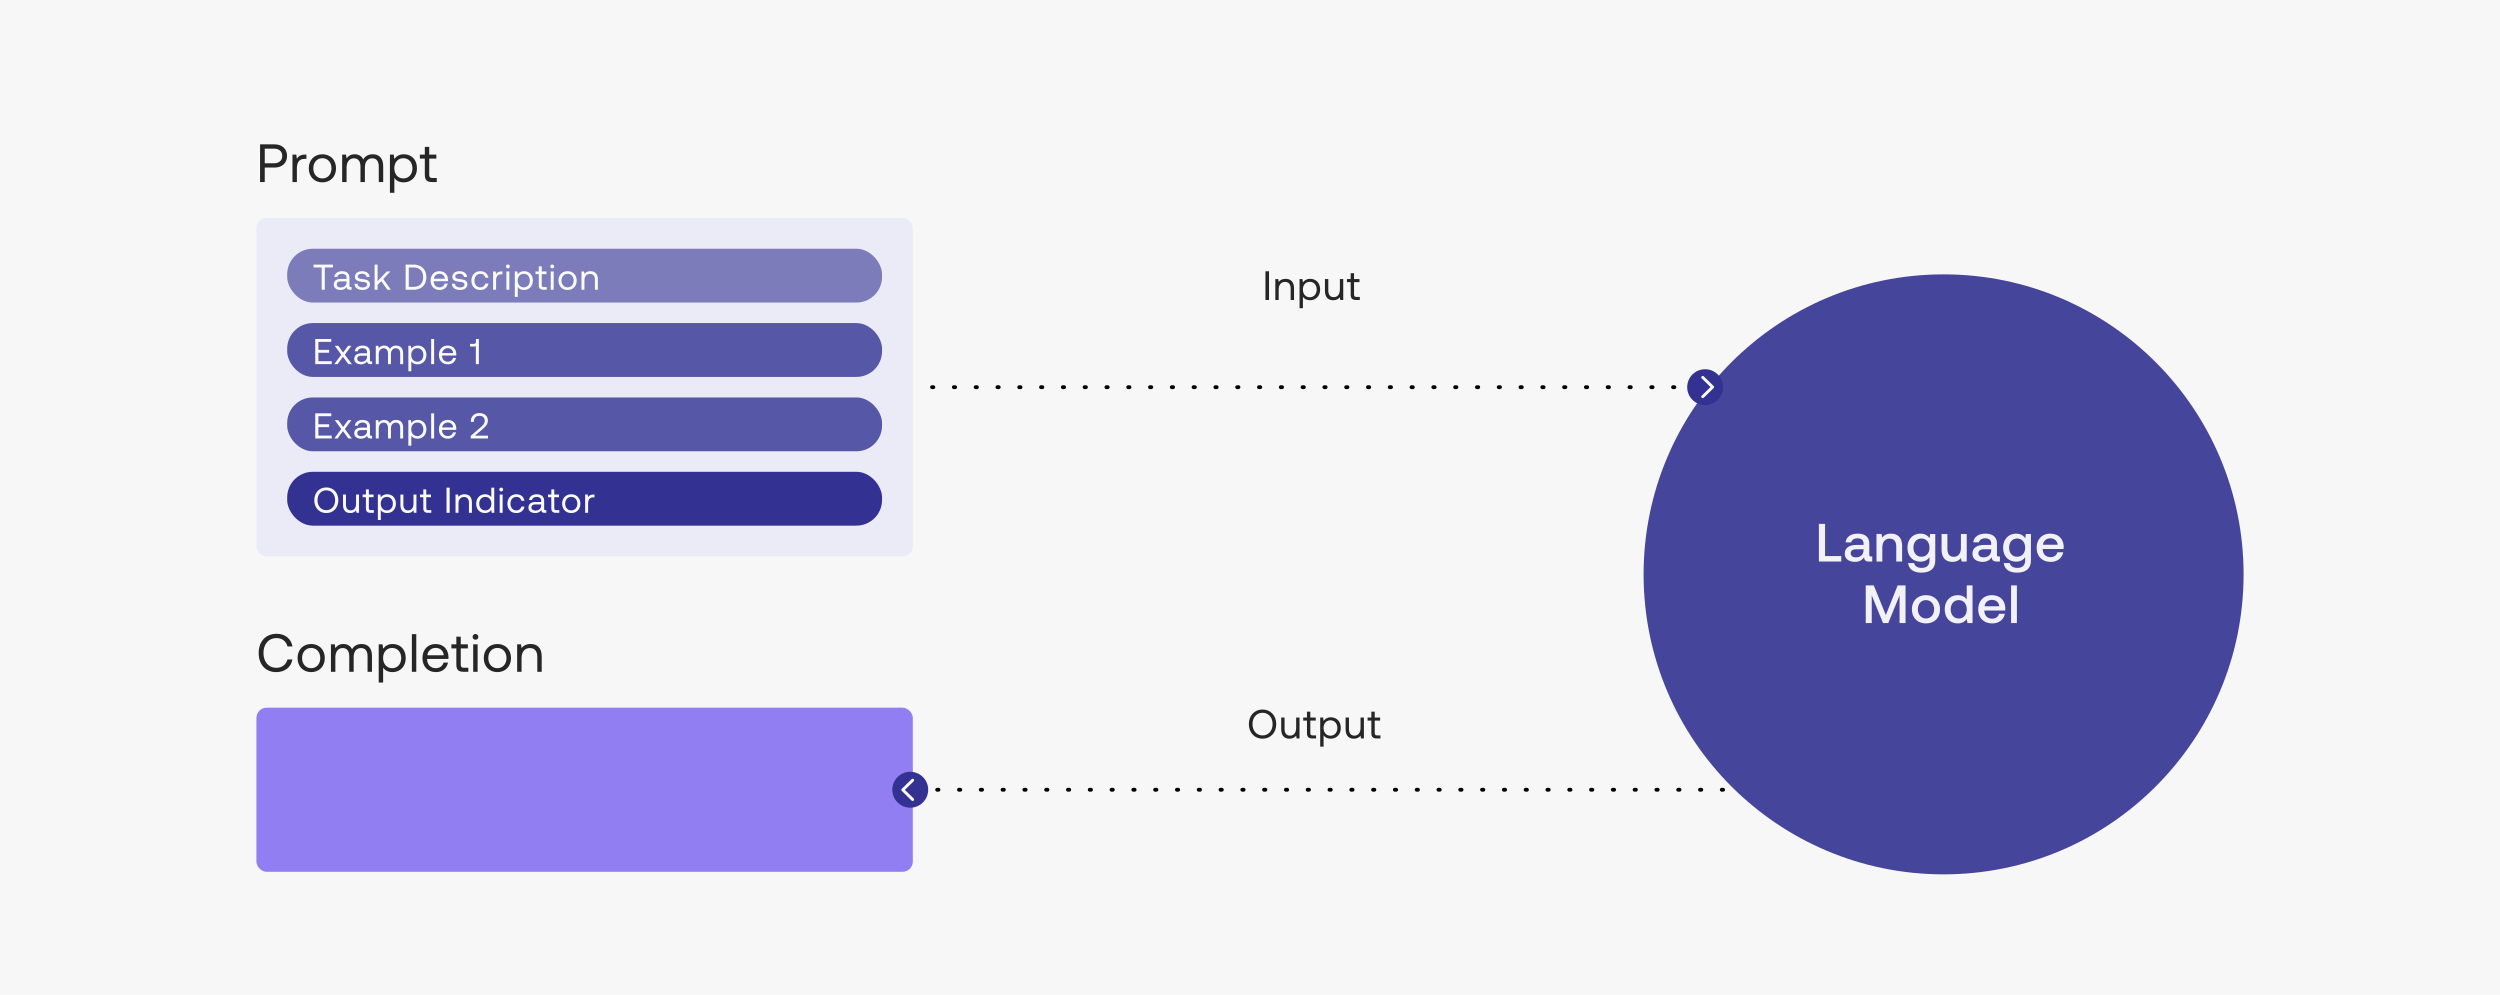 <svg width="975" height="388" fill="none" xmlns="http://www.w3.org/2000/svg"><path fill="#F7F7F7" d="M0 0h975v388H0z"/><circle cx="758" cy="224" r="117" fill="#333293" fill-opacity=".9"/><path d="M718.099 219v-2.142h-6.321V204.3h-2.415V219h8.736zm11.617-1.974c-.462 0-.693-.147-.693-.693v-4.305c0-2.541-1.638-3.906-4.494-3.906-2.709 0-4.515 1.302-4.746 3.402h2.226c.168-.945 1.071-1.575 2.415-1.575 1.491 0 2.352.735 2.352 1.932v.651h-2.709c-3.003 0-4.599 1.239-4.599 3.444 0 1.995 1.638 3.15 3.99 3.15 1.743 0 2.835-.756 3.549-1.848 0 1.071.504 1.722 1.974 1.722h1.197v-1.974h-.462zm-2.94-2.436c-.021 1.659-1.113 2.772-3.003 2.772-1.239 0-1.995-.63-1.995-1.533 0-1.092.777-1.617 2.184-1.617h2.814v.378zm10.727-6.468c-1.743 0-2.772.693-3.444 1.533l-.252-1.407h-1.974V219h2.268v-5.418c0-2.184 1.071-3.507 2.877-3.507 1.701 0 2.562 1.092 2.562 3.129V219h2.289v-5.985c0-3.591-1.953-4.893-4.326-4.893zm15.02 1.806c-.693-1.071-1.848-1.806-3.528-1.806-2.919 0-5.082 2.163-5.082 5.46 0 3.423 2.163 5.46 5.082 5.46 1.68 0 2.793-.693 3.507-1.764v1.197c0 2.058-1.113 3.003-3.087 3.003-1.596 0-2.646-.693-2.919-1.89h-2.31c.21 2.415 2.205 3.738 5.061 3.738 3.864 0 5.502-1.848 5.502-4.767v-10.311h-1.974l-.252 1.68zm-3.15 7.203c-1.89 0-3.129-1.449-3.129-3.549 0-2.079 1.239-3.549 3.129-3.549s3.129 1.47 3.129 3.591c0 2.058-1.239 3.507-3.129 3.507zm15.383-3.507c0 2.226-1.05 3.528-2.772 3.528-1.659 0-2.499-1.071-2.499-3.171v-5.733h-2.268v5.985c0 3.675 1.953 4.893 4.242 4.893 1.659 0 2.646-.672 3.318-1.491l.252 1.365h1.995v-10.752h-2.268v5.376zm14.751 3.402c-.462 0-.693-.147-.693-.693v-4.305c0-2.541-1.638-3.906-4.494-3.906-2.709 0-4.515 1.302-4.746 3.402h2.226c.168-.945 1.071-1.575 2.415-1.575 1.491 0 2.352.735 2.352 1.932v.651h-2.709c-3.003 0-4.599 1.239-4.599 3.444 0 1.995 1.638 3.15 3.99 3.15 1.743 0 2.835-.756 3.549-1.848 0 1.071.504 1.722 1.974 1.722h1.197v-1.974h-.462zm-2.94-2.436c-.021 1.659-1.113 2.772-3.003 2.772-1.239 0-1.995-.63-1.995-1.533 0-1.092.777-1.617 2.184-1.617h2.814v.378zm13.268-4.662c-.693-1.071-1.848-1.806-3.528-1.806-2.919 0-5.082 2.163-5.082 5.46 0 3.423 2.163 5.46 5.082 5.46 1.68 0 2.793-.693 3.507-1.764v1.197c0 2.058-1.113 3.003-3.087 3.003-1.596 0-2.646-.693-2.919-1.89h-2.31c.21 2.415 2.205 3.738 5.061 3.738 3.864 0 5.502-1.848 5.502-4.767v-10.311h-1.974l-.252 1.68zm-3.15 7.203c-1.89 0-3.129-1.449-3.129-3.549 0-2.079 1.239-3.549 3.129-3.549s3.129 1.47 3.129 3.591c0 2.058-1.239 3.507-3.129 3.507zm13.116 1.995c2.667 0 4.473-1.617 4.851-3.738h-2.268c-.315 1.197-1.323 1.89-2.709 1.89-1.785 0-2.94-1.197-3.003-3.024v-.147h8.106a6.16 6.16 0 00.063-.861c-.063-3.15-2.142-5.124-5.25-5.124-3.171 0-5.292 2.205-5.292 5.523 0 3.297 2.121 5.481 5.502 5.481zm-3.045-6.678c.168-1.533 1.407-2.499 2.856-2.499 1.575 0 2.688.903 2.877 2.499h-5.733zM727.645 243h2.331v-10.815l4.41 10.815h2.037l4.41-10.815V243h2.331v-14.7h-3.066l-4.62 11.571-4.704-11.571h-3.129V243zm23.482.126c3.276 0 5.481-2.205 5.481-5.502 0-3.276-2.205-5.502-5.481-5.502s-5.481 2.226-5.481 5.502c0 3.297 2.205 5.502 5.481 5.502zm0-1.932c-1.911 0-3.15-1.491-3.15-3.57 0-2.079 1.239-3.57 3.15-3.57 1.911 0 3.171 1.491 3.171 3.57 0 2.079-1.26 3.57-3.171 3.57zm15.893-7.455c-.693-.945-1.848-1.617-3.486-1.617-2.919 0-5.082 2.184-5.082 5.502 0 3.444 2.163 5.502 5.082 5.502 1.701 0 2.814-.798 3.507-1.743l.273 1.617h1.974v-14.7h-2.268v5.439zm-3.108 7.476c-1.89 0-3.129-1.47-3.129-3.591 0-2.1 1.239-3.57 3.129-3.57s3.129 1.47 3.129 3.612c0 2.079-1.239 3.549-3.129 3.549zm13.116 1.911c2.667 0 4.473-1.617 4.851-3.738h-2.268c-.315 1.197-1.323 1.89-2.709 1.89-1.785 0-2.94-1.197-3.003-3.024v-.147h8.106a6.16 6.16 0 00.063-.861c-.063-3.15-2.142-5.124-5.25-5.124-3.171 0-5.292 2.205-5.292 5.523 0 3.297 2.121 5.481 5.502 5.481zm-3.045-6.678c.168-1.533 1.407-2.499 2.856-2.499 1.575 0 2.688.903 2.877 2.499h-5.733zM784.321 243h2.268v-14.7h-2.268V243z" fill="#F1F1F7"/><path d="M101.428 71h1.827v-5.649h3.822c2.94 0 4.872-1.785 4.872-4.536 0-2.751-1.932-4.515-4.872-4.515h-5.649V71zm5.502-13.02c1.932 0 3.15 1.092 3.15 2.835 0 1.743-1.239 2.856-3.171 2.856h-3.654V57.98h3.675zm12.091 2.31c-1.911 0-2.73.798-3.234 1.617l-.231-1.617h-1.491V71h1.722v-5.46c0-1.701.609-3.57 2.856-3.57h.861v-1.68h-.483zm6.715 10.836c3.129 0 5.313-2.226 5.313-5.481s-2.184-5.481-5.313-5.481c-3.129 0-5.313 2.226-5.313 5.481s2.184 5.481 5.313 5.481zm0-1.533c-2.121 0-3.549-1.659-3.549-3.948 0-2.289 1.428-3.948 3.549-3.948s3.549 1.659 3.549 3.948c0 2.289-1.428 3.948-3.549 3.948zm19.657-9.429c-1.911 0-3.066.882-3.717 2.037-.609-1.365-1.89-2.037-3.381-2.037-1.659 0-2.562.819-3.129 1.596l-.231-1.47h-1.491V71h1.722v-5.649c0-2.142 1.071-3.612 2.835-3.612 1.638 0 2.583 1.092 2.583 3.192V71h1.722v-5.733c0-2.184 1.092-3.528 2.877-3.528 1.617 0 2.541 1.092 2.541 3.192V71h1.722v-6.174c0-3.381-1.827-4.662-4.053-4.662zm12.079 0c-1.806 0-2.961.861-3.675 1.848l-.231-1.722h-1.491V75.2h1.722v-5.838c.651 1.029 1.869 1.764 3.675 1.764 2.961 0 5.145-2.205 5.145-5.481 0-3.486-2.184-5.481-5.145-5.481zm-.168 9.429c-2.1 0-3.528-1.638-3.528-3.99 0-2.289 1.428-3.906 3.528-3.906 2.121 0 3.549 1.617 3.549 3.948s-1.428 3.948-3.549 3.948zm8.375-1.386c0 1.89.735 2.793 2.793 2.793h1.869v-1.575h-1.701c-.924 0-1.239-.336-1.239-1.239v-6.321h2.772V60.29h-2.772v-3.003h-1.722v3.003h-1.932v1.575h1.932v6.342zM107.749 262.126c3.318 0 5.754-1.89 6.3-4.935h-1.932c-.546 2.058-2.121 3.255-4.389 3.255-3.087 0-4.977-2.415-4.977-5.796 0-3.402 1.974-5.796 5.061-5.796 2.205 0 3.759 1.218 4.326 3.255h1.932c-.546-3.045-2.919-4.935-6.174-4.935-4.263 0-7.014 3.024-7.014 7.476 0 4.494 2.646 7.476 6.867 7.476zm13.609 0c3.129 0 5.313-2.226 5.313-5.481s-2.184-5.481-5.313-5.481c-3.129 0-5.313 2.226-5.313 5.481s2.184 5.481 5.313 5.481zm0-1.533c-2.121 0-3.549-1.659-3.549-3.948 0-2.289 1.428-3.948 3.549-3.948s3.549 1.659 3.549 3.948c0 2.289-1.428 3.948-3.549 3.948zm19.657-9.429c-1.911 0-3.066.882-3.717 2.037-.609-1.365-1.89-2.037-3.381-2.037-1.659 0-2.562.819-3.129 1.596l-.231-1.47h-1.491V262h1.722v-5.649c0-2.142 1.071-3.612 2.835-3.612 1.638 0 2.583 1.092 2.583 3.192V262h1.722v-5.733c0-2.184 1.092-3.528 2.877-3.528 1.617 0 2.541 1.092 2.541 3.192V262h1.722v-6.174c0-3.381-1.827-4.662-4.053-4.662zm12.079 0c-1.806 0-2.961.861-3.675 1.848l-.231-1.722h-1.491v14.91h1.722v-5.838c.651 1.029 1.869 1.764 3.675 1.764 2.961 0 5.145-2.205 5.145-5.481 0-3.486-2.184-5.481-5.145-5.481zm-.168 9.429c-2.1 0-3.528-1.638-3.528-3.99 0-2.289 1.428-3.906 3.528-3.906 2.121 0 3.549 1.617 3.549 3.948s-1.428 3.948-3.549 3.948zm7.701 1.407h1.722v-14.7h-1.722V262zm9.436.126c2.478 0 4.242-1.575 4.662-3.717h-1.743c-.357 1.386-1.533 2.184-3.045 2.184-2.037 0-3.318-1.428-3.381-3.465v-.147h8.316c.021-.252.042-.504.042-.735-.084-3.171-2.058-5.082-5.082-5.082s-5.082 2.226-5.082 5.481c0 3.276 2.1 5.481 5.313 5.481zm-3.402-6.573c.168-1.743 1.617-2.877 3.192-2.877 1.785 0 3.045 1.029 3.213 2.877h-6.405zm11.312 3.654c0 1.89.735 2.793 2.793 2.793h1.869v-1.575h-1.701c-.924 0-1.239-.336-1.239-1.239v-6.321h2.772v-1.575h-2.772v-3.003h-1.722v3.003h-1.932v1.575h1.932v6.342zm7.457-9.723c.63 0 1.113-.462 1.113-1.113s-.483-1.113-1.113-1.113-1.113.462-1.113 1.113.483 1.113 1.113 1.113zM184.548 262h1.722v-10.71h-1.722V262zm9.436.126c3.129 0 5.313-2.226 5.313-5.481s-2.184-5.481-5.313-5.481c-3.129 0-5.313 2.226-5.313 5.481s2.184 5.481 5.313 5.481zm0-1.533c-2.121 0-3.549-1.659-3.549-3.948 0-2.289 1.428-3.948 3.549-3.948s3.549 1.659 3.549 3.948c0 2.289-1.428 3.948-3.549 3.948zm12.957-9.429c-1.806 0-2.898.756-3.528 1.575l-.231-1.449h-1.491V262h1.722v-5.355c0-2.415 1.218-3.906 3.234-3.906 1.869 0 2.898 1.176 2.898 3.402V262h1.722v-5.964c0-3.549-1.911-4.872-4.326-4.872z" fill="#262626"/><rect x="100" y="85" width="256" height="132" rx="4" fill="#EBEBF8"/><rect x="100" y="276" width="256" height="64" rx="4" fill="#917EF3"/><rect x="112" y="126" width="232" height="21" rx="10" fill="#333293" fill-opacity=".8"/><rect x="112" y="97" width="232" height="21" rx="10" fill="#333293" fill-opacity=".6"/><rect x="112" y="155" width="232" height="21" rx="10" fill="#333293" fill-opacity=".8"/><rect x="112" y="184" width="232" height="21" rx="10" fill="#333293"/><path d="M493.526 117h1.392v-11.2h-1.392V117zm7.851-8.256c-1.376 0-2.208.576-2.688 1.2l-.176-1.104h-1.136V117h1.312v-4.08c0-1.84.928-2.976 2.464-2.976 1.424 0 2.208.896 2.208 2.592V117h1.312v-4.544c0-2.704-1.456-3.712-3.296-3.712zm9.561 0c-1.376 0-2.256.656-2.8 1.408l-.176-1.312h-1.136v11.36h1.312v-4.448c.496.784 1.424 1.344 2.8 1.344 2.256 0 3.92-1.68 3.92-4.176 0-2.656-1.664-4.176-3.92-4.176zm-.128 7.184c-1.6 0-2.688-1.248-2.688-3.04 0-1.744 1.088-2.976 2.688-2.976 1.616 0 2.704 1.232 2.704 3.008s-1.088 3.008-2.704 3.008zm11.739-3.008c0 1.84-.896 2.976-2.384 2.976-1.36 0-2.128-.896-2.128-2.592v-4.464h-1.312v4.544c0 2.704 1.424 3.712 3.216 3.712 1.344 0 2.128-.576 2.608-1.184l.176 1.088h1.136v-8.16h-1.312v4.08zm4.22 1.952c0 1.44.56 2.128 2.128 2.128h1.424v-1.2h-1.296c-.704 0-.944-.256-.944-.944v-4.816h2.112v-1.2h-2.112v-2.288h-1.312v2.288h-1.472v1.2h1.472v4.832zM497.738 282.4c0-3.296-2.192-5.696-5.344-5.696s-5.344 2.4-5.344 5.696 2.192 5.696 5.344 5.696 5.344-2.4 5.344-5.696zm-9.264 0c0-2.576 1.584-4.416 3.92-4.416s3.92 1.84 3.92 4.416c0 2.576-1.584 4.416-3.92 4.416s-3.92-1.84-3.92-4.416zm17.023 1.52c0 1.84-.896 2.976-2.384 2.976-1.36 0-2.128-.896-2.128-2.592v-4.464h-1.312v4.544c0 2.704 1.424 3.712 3.216 3.712 1.344 0 2.128-.576 2.608-1.184l.176 1.088h1.136v-8.16h-1.312v4.08zm4.22 1.952c0 1.44.56 2.128 2.128 2.128h1.424v-1.2h-1.296c-.704 0-.944-.256-.944-.944v-4.816h2.112v-1.2h-2.112v-2.288h-1.312v2.288h-1.472v1.2h1.472v4.832zm9.281-6.128c-1.376 0-2.256.656-2.8 1.408l-.176-1.312h-1.136v11.36h1.312v-4.448c.496.784 1.424 1.344 2.8 1.344 2.256 0 3.92-1.68 3.92-4.176 0-2.656-1.664-4.176-3.92-4.176zm-.128 7.184c-1.6 0-2.688-1.248-2.688-3.04 0-1.744 1.088-2.976 2.688-2.976 1.616 0 2.704 1.232 2.704 3.008s-1.088 3.008-2.704 3.008zm11.739-3.008c0 1.84-.896 2.976-2.384 2.976-1.36 0-2.128-.896-2.128-2.592v-4.464h-1.312v4.544c0 2.704 1.424 3.712 3.216 3.712 1.344 0 2.128-.576 2.608-1.184l.176 1.088h1.136v-8.16h-1.312v4.08zm4.22 1.952c0 1.44.56 2.128 2.128 2.128h1.424v-1.2h-1.296c-.704 0-.944-.256-.944-.944v-4.816h2.112v-1.2h-2.112v-2.288h-1.312v2.288h-1.472v1.2h1.472v4.832z" fill="#262626"/><path d="M653 151H358.5M357 308h320" stroke="#000" stroke-width="1.5" stroke-linecap="round" stroke-dasharray="0.5 8"/><circle cx="355" cy="308" fill="#333293" r="7"/><circle cx="665" cy="151" fill="#333293" r="7"/><path d="M131.94 195.1c0-2.884-1.918-4.984-4.676-4.984s-4.676 2.1-4.676 4.984 1.918 4.984 4.676 4.984 4.676-2.1 4.676-4.984zm-8.106 0c0-2.254 1.386-3.864 3.43-3.864 2.044 0 3.43 1.61 3.43 3.864 0 2.254-1.386 3.864-3.43 3.864-2.044 0-3.43-1.61-3.43-3.864zm15.035 1.33c0 1.61-.784 2.604-2.086 2.604-1.19 0-1.862-.784-1.862-2.268v-3.906h-1.148v3.976c0 2.366 1.246 3.248 2.814 3.248 1.176 0 1.862-.504 2.282-1.036l.154.952h.994v-7.14h-1.148v3.57zm3.833 1.708c0 1.26.49 1.862 1.862 1.862h1.246v-1.05h-1.134c-.616 0-.826-.224-.826-.826v-4.214h1.848v-1.05h-1.848v-2.002h-1.148v2.002h-1.288v1.05h1.288v4.228zm8.26-5.362c-1.204 0-1.974.574-2.45 1.232l-.154-1.148h-.994v9.94h1.148v-3.892c.434.686 1.246 1.176 2.45 1.176 1.974 0 3.43-1.47 3.43-3.654 0-2.324-1.456-3.654-3.43-3.654zm-.112 6.286c-1.4 0-2.352-1.092-2.352-2.66 0-1.526.952-2.604 2.352-2.604 1.414 0 2.366 1.078 2.366 2.632s-.952 2.632-2.366 2.632zm10.412-2.632c0 1.61-.784 2.604-2.086 2.604-1.19 0-1.862-.784-1.862-2.268v-3.906h-1.148v3.976c0 2.366 1.246 3.248 2.814 3.248 1.176 0 1.862-.504 2.282-1.036l.154.952h.994v-7.14h-1.148v3.57zm3.833 1.708c0 1.26.49 1.862 1.862 1.862h1.246v-1.05h-1.134c-.616 0-.826-.224-.826-.826v-4.214h1.848v-1.05h-1.848v-2.002h-1.148v2.002h-1.288v1.05h1.288v4.228zm9.054 1.862h1.218v-9.8h-1.218v9.8zm7.01-7.224c-1.204 0-1.932.504-2.352 1.05l-.154-.966h-.994V200h1.148v-3.57c0-1.61.812-2.604 2.156-2.604 1.246 0 1.932.784 1.932 2.268V200h1.148v-3.976c0-2.366-1.274-3.248-2.884-3.248zm10.453 1.176c-.434-.686-1.246-1.176-2.45-1.176-1.974 0-3.43 1.47-3.43 3.654 0 2.324 1.456 3.654 3.43 3.654 1.204 0 1.974-.574 2.45-1.232l.154 1.148h.994v-9.8h-1.148v3.752zm-2.338 5.11c-1.414 0-2.366-1.078-2.366-2.632s.952-2.632 2.366-2.632c1.4 0 2.352 1.092 2.352 2.66 0 1.526-.952 2.604-2.352 2.604zm6.198-7.406c.42 0 .742-.308.742-.742a.721.721 0 00-.742-.742.721.721 0 00-.742.742c0 .434.322.742.742.742zm-.588 8.344h1.148v-7.14h-1.148V200zm6.487.084c1.736 0 2.898-.98 3.178-2.52h-1.218c-.224.91-.924 1.498-1.946 1.498-1.372 0-2.296-1.064-2.296-2.618 0-1.554.924-2.646 2.296-2.646 1.05 0 1.75.574 1.96 1.526h1.204c-.294-1.568-1.4-2.548-3.15-2.548-2.072 0-3.486 1.484-3.486 3.668 0 2.226 1.372 3.64 3.458 3.64zm11.31-1.134c-.322 0-.462-.098-.462-.476v-3.122c0-1.666-1.05-2.576-2.87-2.576-1.722 0-2.856.826-3.024 2.226h1.148c.14-.728.812-1.204 1.82-1.204 1.12 0 1.778.56 1.778 1.484v.49h-2.1c-1.876 0-2.87.798-2.87 2.226 0 1.302 1.064 2.086 2.632 2.086 1.232 0 1.946-.546 2.394-1.19.014.7.336 1.106 1.288 1.106h.63v-1.05h-.364zm-1.61-1.862c0 1.19-.826 2.016-2.254 2.016-.952 0-1.554-.476-1.554-1.176 0-.812.574-1.19 1.596-1.19h2.212v.35zm3.949 1.05c0 1.26.49 1.862 1.862 1.862h1.246v-1.05h-1.134c-.616 0-.826-.224-.826-.826v-4.214h1.848v-1.05h-1.848v-2.002h-1.148v2.002h-1.288v1.05h1.288v4.228zm7.775 1.946c2.086 0 3.542-1.484 3.542-3.654s-1.456-3.654-3.542-3.654-3.542 1.484-3.542 3.654 1.456 3.654 3.542 3.654zm0-1.022c-1.414 0-2.366-1.106-2.366-2.632s.952-2.632 2.366-2.632c1.414 0 2.366 1.106 2.366 2.632s-.952 2.632-2.366 2.632zm8.722-6.202c-1.274 0-1.82.532-2.156 1.078l-.154-1.078h-.994V200h1.148v-3.64c0-1.134.406-2.38 1.904-2.38h.574v-1.12h-.322zM122.952 171h6.426v-1.12h-5.208v-3.304h4.186v-1.12h-4.186v-3.136h5.026v-1.12h-6.244v9.8zm7.429 0h1.302l2.086-2.87 2.086 2.87h1.372l-2.73-3.668 2.548-3.472h-1.302l-1.918 2.646-1.89-2.646h-1.372l2.534 3.472-2.716 3.668zm14.37-1.05c-.322 0-.462-.098-.462-.476v-3.122c0-1.666-1.05-2.576-2.87-2.576-1.722 0-2.856.826-3.024 2.226h1.148c.14-.728.812-1.204 1.82-1.204 1.12 0 1.778.56 1.778 1.484v.49h-2.1c-1.876 0-2.87.798-2.87 2.226 0 1.302 1.064 2.086 2.632 2.086 1.232 0 1.946-.546 2.394-1.19.014.7.336 1.106 1.288 1.106h.63v-1.05h-.364zm-1.61-1.862c0 1.19-.826 2.016-2.254 2.016-.952 0-1.554-.476-1.554-1.176 0-.812.574-1.19 1.596-1.19h2.212v.35zm11.383-4.312c-1.274 0-2.044.588-2.478 1.358-.406-.91-1.26-1.358-2.254-1.358-1.106 0-1.708.546-2.086 1.064l-.154-.98h-.994V171h1.148v-3.766c0-1.428.714-2.408 1.89-2.408 1.092 0 1.722.728 1.722 2.128V171h1.148v-3.822c0-1.456.728-2.352 1.918-2.352 1.078 0 1.694.728 1.694 2.128V171h1.148v-4.116c0-2.254-1.218-3.108-2.702-3.108zm8.332 0c-1.204 0-1.974.574-2.45 1.232l-.154-1.148h-.994v9.94h1.148v-3.892c.434.686 1.246 1.176 2.45 1.176 1.974 0 3.43-1.47 3.43-3.654 0-2.324-1.456-3.654-3.43-3.654zm-.112 6.286c-1.4 0-2.352-1.092-2.352-2.66 0-1.526.952-2.604 2.352-2.604 1.414 0 2.366 1.078 2.366 2.632s-.952 2.632-2.366 2.632zm5.414.938h1.148v-9.8h-1.148v9.8zm6.571.084c1.652 0 2.828-1.05 3.108-2.478h-1.162c-.238.924-1.022 1.456-2.03 1.456-1.358 0-2.212-.952-2.254-2.31v-.098h5.544c.014-.168.028-.336.028-.49-.056-2.114-1.372-3.388-3.388-3.388s-3.388 1.484-3.388 3.654c0 2.184 1.4 3.654 3.542 3.654zm-2.268-4.382c.112-1.162 1.078-1.918 2.128-1.918 1.19 0 2.03.686 2.142 1.918h-4.27zm11.12 4.298h6.748v-1.078h-5.124l2.94-2.492c1.162-.994 2.114-1.918 2.114-3.388 0-1.764-1.232-2.926-3.346-2.926-1.974 0-3.276 1.316-3.276 3.164v.252h1.176v-.182c0-1.344.84-2.184 2.1-2.184 1.302 0 2.142.7 2.142 1.932 0 1.064-.756 1.82-1.666 2.604l-3.808 3.304V171zM122.952 142h6.426v-1.12h-5.208v-3.304h4.186v-1.12h-4.186v-3.136h5.026v-1.12h-6.244v9.8zm7.429 0h1.302l2.086-2.87 2.086 2.87h1.372l-2.73-3.668 2.548-3.472h-1.302l-1.918 2.646-1.89-2.646h-1.372l2.534 3.472-2.716 3.668zm14.37-1.05c-.322 0-.462-.098-.462-.476v-3.122c0-1.666-1.05-2.576-2.87-2.576-1.722 0-2.856.826-3.024 2.226h1.148c.14-.728.812-1.204 1.82-1.204 1.12 0 1.778.56 1.778 1.484v.49h-2.1c-1.876 0-2.87.798-2.87 2.226 0 1.302 1.064 2.086 2.632 2.086 1.232 0 1.946-.546 2.394-1.19.014.7.336 1.106 1.288 1.106h.63v-1.05h-.364zm-1.61-1.862c0 1.19-.826 2.016-2.254 2.016-.952 0-1.554-.476-1.554-1.176 0-.812.574-1.19 1.596-1.19h2.212v.35zm11.383-4.312c-1.274 0-2.044.588-2.478 1.358-.406-.91-1.26-1.358-2.254-1.358-1.106 0-1.708.546-2.086 1.064l-.154-.98h-.994V142h1.148v-3.766c0-1.428.714-2.408 1.89-2.408 1.092 0 1.722.728 1.722 2.128V142h1.148v-3.822c0-1.456.728-2.352 1.918-2.352 1.078 0 1.694.728 1.694 2.128V142h1.148v-4.116c0-2.254-1.218-3.108-2.702-3.108zm8.332 0c-1.204 0-1.974.574-2.45 1.232l-.154-1.148h-.994v9.94h1.148v-3.892c.434.686 1.246 1.176 2.45 1.176 1.974 0 3.43-1.47 3.43-3.654 0-2.324-1.456-3.654-3.43-3.654zm-.112 6.286c-1.4 0-2.352-1.092-2.352-2.66 0-1.526.952-2.604 2.352-2.604 1.414 0 2.366 1.078 2.366 2.632s-.952 2.632-2.366 2.632zm5.414.938h1.148v-9.8h-1.148v9.8zm6.571.084c1.652 0 2.828-1.05 3.108-2.478h-1.162c-.238.924-1.022 1.456-2.03 1.456-1.358 0-2.212-.952-2.254-2.31v-.098h5.544c.014-.168.028-.336.028-.49-.056-2.114-1.372-3.388-3.388-3.388s-3.388 1.484-3.388 3.654c0 2.184 1.4 3.654 3.542 3.654zm-2.268-4.382c.112-1.162 1.078-1.918 2.128-1.918 1.19 0 2.03.686 2.142 1.918h-4.27zm13.15-4.438c0 .49-.224.84-.686.84h-1.596v1.05h1.582c.308 0 .532-.056.672-.182V142h1.176v-9.8h-1.148v1.064zM122.28 104.32h3.178V113h1.218v-8.68h3.178v-1.12h-7.574v1.12zm14.474 7.63c-.322 0-.462-.098-.462-.476v-3.122c0-1.666-1.05-2.576-2.87-2.576-1.722 0-2.856.826-3.024 2.226h1.148c.14-.728.812-1.204 1.82-1.204 1.12 0 1.778.56 1.778 1.484v.49h-2.1c-1.876 0-2.87.798-2.87 2.226 0 1.302 1.064 2.086 2.632 2.086 1.232 0 1.946-.546 2.394-1.19.014.7.336 1.106 1.288 1.106h.63v-1.05h-.364zm-1.61-1.862c0 1.19-.826 2.016-2.254 2.016-.952 0-1.554-.476-1.554-1.176 0-.812.574-1.19 1.596-1.19h2.212v.35zm3.122.56c.028 1.568 1.302 2.436 3.15 2.436 1.582 0 2.856-.826 2.856-2.156 0-1.582-1.302-1.89-2.926-2.086-1.036-.126-1.792-.224-1.792-1.008 0-.658.672-1.078 1.666-1.078.98 0 1.652.546 1.736 1.274h1.176c-.112-1.484-1.288-2.24-2.912-2.254-1.61-.014-2.8.84-2.8 2.142 0 1.484 1.274 1.806 2.87 2.002 1.064.126 1.848.196 1.848 1.092 0 .658-.714 1.092-1.722 1.092-1.19 0-1.932-.616-1.974-1.456h-1.176zm7.841 2.352h1.148v-1.876l1.442-1.484 2.366 3.36h1.386l-2.982-4.186 2.786-2.954h-1.414l-3.584 3.794V103.2h-1.148v9.8zm15.238 0c3.066 0 4.928-1.974 4.928-4.9 0-2.94-1.862-4.9-4.928-4.9h-3.136v9.8h3.136zm-1.918-8.68h1.918c2.38 0 3.682 1.484 3.682 3.78 0 2.282-1.302 3.78-3.682 3.78h-1.918v-7.56zm12.062 8.764c1.652 0 2.828-1.05 3.108-2.478h-1.162c-.238.924-1.022 1.456-2.03 1.456-1.358 0-2.212-.952-2.254-2.31v-.098h5.544c.014-.168.028-.336.028-.49-.056-2.114-1.372-3.388-3.388-3.388s-3.388 1.484-3.388 3.654c0 2.184 1.4 3.654 3.542 3.654zm-2.268-4.382c.112-1.162 1.078-1.918 2.128-1.918 1.19 0 2.03.686 2.142 1.918h-4.27zm7.05 1.946c.028 1.568 1.302 2.436 3.15 2.436 1.582 0 2.856-.826 2.856-2.156 0-1.582-1.302-1.89-2.926-2.086-1.036-.126-1.792-.224-1.792-1.008 0-.658.672-1.078 1.666-1.078.98 0 1.652.546 1.736 1.274h1.176c-.112-1.484-1.288-2.24-2.912-2.254-1.61-.014-2.8.84-2.8 2.142 0 1.484 1.274 1.806 2.87 2.002 1.064.126 1.848.196 1.848 1.092 0 .658-.714 1.092-1.722 1.092-1.19 0-1.932-.616-1.974-1.456h-1.176zm11.047 2.436c1.736 0 2.898-.98 3.178-2.52h-1.218c-.224.91-.924 1.498-1.946 1.498-1.372 0-2.296-1.064-2.296-2.618 0-1.554.924-2.646 2.296-2.646 1.05 0 1.75.574 1.96 1.526h1.204c-.294-1.568-1.4-2.548-3.15-2.548-2.072 0-3.486 1.484-3.486 3.668 0 2.226 1.372 3.64 3.458 3.64zm8.3-7.224c-1.274 0-1.82.532-2.156 1.078l-.154-1.078h-.994V113h1.148v-3.64c0-1.134.406-2.38 1.904-2.38h.574v-1.12h-.322zm2.465-1.204c.42 0 .742-.308.742-.742a.721.721 0 00-.742-.742.721.721 0 00-.742.742c0 .434.322.742.742.742zm-.588 8.344h1.148v-7.14h-1.148V113zm6.879-7.224c-1.204 0-1.974.574-2.45 1.232l-.154-1.148h-.994v9.94h1.148v-3.892c.434.686 1.246 1.176 2.45 1.176 1.974 0 3.43-1.47 3.43-3.654 0-2.324-1.456-3.654-3.43-3.654zm-.112 6.286c-1.4 0-2.352-1.092-2.352-2.66 0-1.526.952-2.604 2.352-2.604 1.414 0 2.366 1.078 2.366 2.632s-.952 2.632-2.366 2.632zm5.864-.924c0 1.26.49 1.862 1.862 1.862h1.246v-1.05H212.1c-.616 0-.826-.224-.826-.826v-4.214h1.848v-1.05h-1.848v-2.002h-1.148v2.002h-1.288v1.05h1.288v4.228zm5.251-6.482c.42 0 .742-.308.742-.742a.721.721 0 00-.742-.742.721.721 0 00-.742.742c0 .434.322.742.742.742zm-.588 8.344h1.148v-7.14h-1.148V113zm6.57.084c2.086 0 3.542-1.484 3.542-3.654s-1.456-3.654-3.542-3.654-3.542 1.484-3.542 3.654 1.456 3.654 3.542 3.654zm0-1.022c-1.414 0-2.366-1.106-2.366-2.632s.952-2.632 2.366-2.632c1.414 0 2.366 1.106 2.366 2.632s-.952 2.632-2.366 2.632zm8.919-6.286c-1.204 0-1.932.504-2.352 1.05l-.154-.966h-.994V113h1.148v-3.57c0-1.61.812-2.604 2.156-2.604 1.246 0 1.932.784 1.932 2.268V113h1.148v-3.976c0-2.366-1.274-3.248-2.884-3.248zM351.529 308.054a.57.57 0 00.049.234.71.71 0 00.147.205l3.803 3.721a.547.547 0 00.401.161c.104 0 .2-.026.288-.078a.568.568 0 00.21-.2.577.577 0 00-.103-.699l-3.428-3.344 3.428-3.345a.579.579 0 00.103-.698.544.544 0 00-.21-.205.556.556 0 00-.288-.078.536.536 0 00-.401.166l-3.803 3.72a.723.723 0 00-.147.205.571.571 0 00-.049.235zM668.471 150.946a.57.57 0 00-.049-.234.71.71 0 00-.147-.205l-3.803-3.721a.547.547 0 00-.401-.161c-.104 0-.2.026-.288.078a.568.568 0 00-.21.2.577.577 0 00.103.699l3.428 3.344-3.428 3.345a.579.579 0 00-.103.698.544.544 0 00.21.205.556.556 0 00.288.078c.16 0 .293-.055.401-.166l3.803-3.72a.723.723 0 00.147-.205.571.571 0 00.049-.235z" fill="#FBFBFB"/></svg>